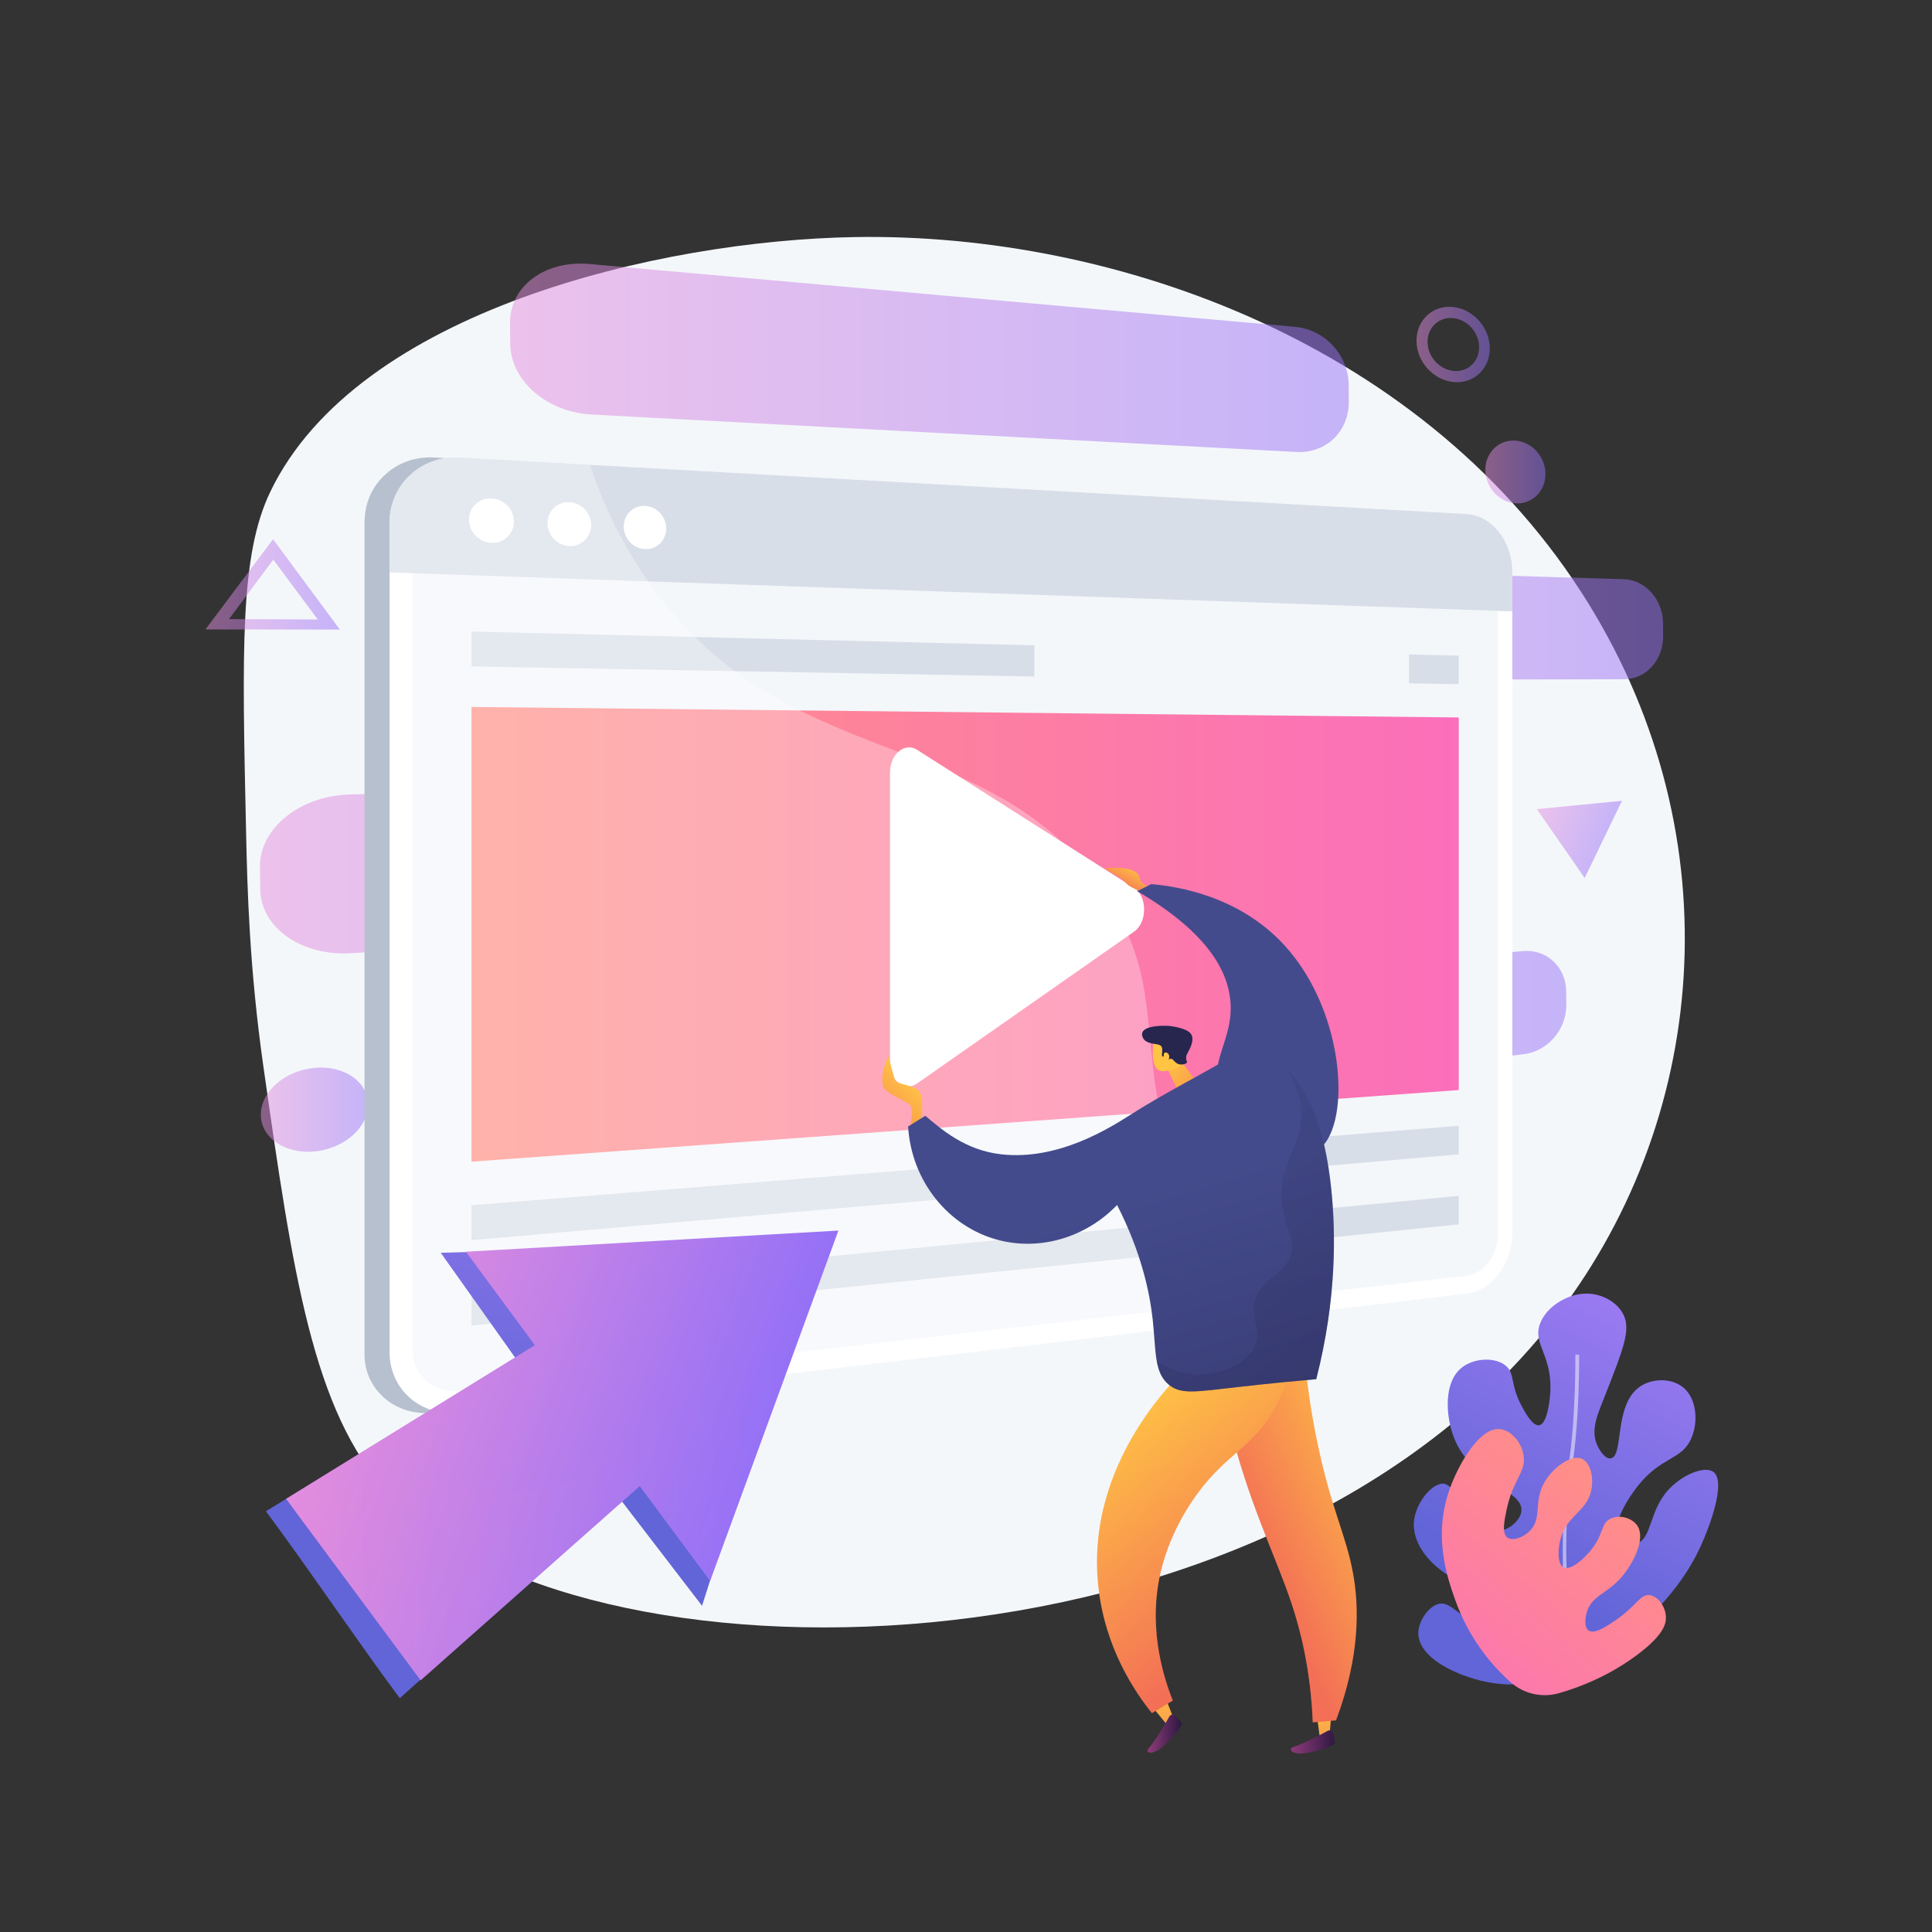 <svg xmlns="http://www.w3.org/2000/svg" viewBox="0 0 3710 3710" width="3710" height="3710">
	<rect x="0" y="0" width="3710" height="3710" fill="#333333" stroke="none"/>
	<defs>
		<linearGradient id="grd1" gradientUnits="userSpaceOnUse"  x1="980.132" y1="504.264" x2="2589.638" y2="504.264">
			<stop offset="0.004" stop-color="#e38ddd"  />
			<stop offset="1" stop-color="#9571f6"  />
		</linearGradient>
		<linearGradient id="grd2" gradientUnits="userSpaceOnUse"  x1="2061.116" y1="1081.813" x2="3193.363" y2="1081.813">
			<stop offset="0.004" stop-color="#e38ddd"  />
			<stop offset="1" stop-color="#9571f6"  />
		</linearGradient>
		<linearGradient id="grd3" gradientUnits="userSpaceOnUse"  x1="1794.091" y1="1824.112" x2="3007.394" y2="1824.112">
			<stop offset="0.004" stop-color="#e38ddd"  />
			<stop offset="1" stop-color="#9571f6"  />
		</linearGradient>
		<linearGradient id="grd4" gradientUnits="userSpaceOnUse"  x1="500.01" y1="1482.502" x2="2288.059" y2="1482.502">
			<stop offset="0.004" stop-color="#e38ddd"  />
			<stop offset="1" stop-color="#9571f6"  />
		</linearGradient>
		<linearGradient id="grd5" gradientUnits="userSpaceOnUse"  x1="2852.555" y1="844.049" x2="2967.514" y2="844.049">
			<stop offset="0.004" stop-color="#e38ddd"  />
			<stop offset="1" stop-color="#9571f6"  />
		</linearGradient>
		<linearGradient id="grd6" gradientUnits="userSpaceOnUse"  x1="501.429" y1="2048.174" x2="706.165" y2="2048.174">
			<stop offset="0.004" stop-color="#e38ddd"  />
			<stop offset="1" stop-color="#9571f6"  />
		</linearGradient>
		<linearGradient id="grd7" gradientUnits="userSpaceOnUse"  x1="2720.407" y1="587.247" x2="2860.566" y2="587.247">
			<stop offset="0.004" stop-color="#e38ddd"  />
			<stop offset="1" stop-color="#9571f6"  />
		</linearGradient>
		<linearGradient id="grd8" gradientUnits="userSpaceOnUse"  x1="394.581" y1="1033.442" x2="652.608" y2="1033.442">
			<stop offset="0.004" stop-color="#e38ddd"  />
			<stop offset="1" stop-color="#9571f6"  />
		</linearGradient>
		<linearGradient id="grd9" gradientUnits="userSpaceOnUse"  x1="2976.808" y1="1484.489" x2="3115.322" y2="1535.891">
			<stop offset="0.004" stop-color="#e38ddd"  />
			<stop offset="1" stop-color="#9571f6"  />
		</linearGradient>
		<linearGradient id="grd10" gradientUnits="userSpaceOnUse"  x1="905.443" y1="1355.576" x2="2801.242" y2="1355.576">
			<stop offset="0" stop-color="#ff9085"  />
			<stop offset="1" stop-color="#fb6fbb"  />
		</linearGradient>
		<linearGradient id="grd11" gradientUnits="userSpaceOnUse"  x1="1664.045" y1="1902.839" x2="1469.345" y2="2921.485">
			<stop offset="0" stop-color="#aa80f9"  />
			<stop offset="0.996" stop-color="#6165d7"  />
		</linearGradient>
		<linearGradient id="grd12" gradientUnits="userSpaceOnUse"  x1="846.531" y1="2077.594" x2="1613.551" y2="2362.264">
			<stop offset="0.004" stop-color="#e38ddd"  />
			<stop offset="1" stop-color="#9571f6"  />
		</linearGradient>
		<linearGradient id="grd13" gradientUnits="userSpaceOnUse"  x1="569.399" y1="2594.464" x2="1522.678" y2="2594.464">
			<stop offset="0.004" stop-color="#e38ddd"  />
			<stop offset="1" stop-color="#9571f6"  />
		</linearGradient>
		<linearGradient id="grd14" gradientUnits="userSpaceOnUse"  x1="2234.621" y1="1690.659" x2="2207.579" y2="1742.04">
			<stop offset="0" stop-color="#ffc444"  />
			<stop offset="0.996" stop-color="#f36f56"  />
		</linearGradient>
		<linearGradient id="grd15" gradientUnits="userSpaceOnUse"  x1="2619.864" y1="2141.282" x2="3002.078" y2="3415.333">
			<stop offset="0" stop-color="#444b8c"  />
			<stop offset="0.996" stop-color="#26264f"  />
		</linearGradient>
		<linearGradient id="grd16" gradientUnits="userSpaceOnUse"  x1="1802.199" y1="2117.562" x2="1685.722" y2="2238.962">
			<stop offset="0" stop-color="#ffc444"  />
			<stop offset="0.996" stop-color="#f36f56"  />
		</linearGradient>
		<linearGradient id="grd17" gradientUnits="userSpaceOnUse"  x1="2218.022" y1="2066.9" x2="2351.331" y2="2161.914">
			<stop offset="0" stop-color="#ffc444"  />
			<stop offset="0.996" stop-color="#f36f56"  />
		</linearGradient>
		<linearGradient id="grd18" gradientUnits="userSpaceOnUse"  x1="1868.061" y1="2920.746" x2="1804.97" y2="3057.833">
			<stop offset="0" stop-color="#ffc444"  />
			<stop offset="0.996" stop-color="#f36f56"  />
		</linearGradient>
		<linearGradient id="grd19" gradientUnits="userSpaceOnUse"  x1="1878.254" y1="2847.748" x2="1819.645" y2="2975.095">
			<stop offset="0" stop-color="#ffc444"  />
			<stop offset="0.996" stop-color="#f36f56"  />
		</linearGradient>
		<linearGradient id="grd20" gradientUnits="userSpaceOnUse"  x1="2522.997" y1="3272.965" x2="2544.811" y2="3421.302">
			<stop offset="0" stop-color="#ffc444"  />
			<stop offset="0.996" stop-color="#f36f56"  />
		</linearGradient>
		<linearGradient id="grd21" gradientUnits="userSpaceOnUse"  x1="2563.288" y1="3321.249" x2="2484.241" y2="3321.249">
			<stop offset="0" stop-color="#311944"  />
			<stop offset="1" stop-color="#893976"  />
		</linearGradient>
		<linearGradient id="grd22" gradientUnits="userSpaceOnUse"  x1="2194.942" y1="3234.7" x2="2228.39" y2="3435.391">
			<stop offset="0" stop-color="#ffc444"  />
			<stop offset="0.996" stop-color="#f36f56"  />
		</linearGradient>
		<linearGradient id="grd23" gradientUnits="userSpaceOnUse"  x1="2266.731" y1="3290.925" x2="2208.262" y2="3290.925">
			<stop offset="0" stop-color="#311944"  />
			<stop offset="1" stop-color="#893976"  />
		</linearGradient>
		<linearGradient id="grd24" gradientUnits="userSpaceOnUse"  x1="2566.844" y1="2529.704" x2="2265.801" y2="2669.211">
			<stop offset="0" stop-color="#ffc444"  />
			<stop offset="0.996" stop-color="#f36f56"  />
		</linearGradient>
		<linearGradient id="grd25" gradientUnits="userSpaceOnUse"  x1="2563.739" y1="2530.699" x2="2266.994" y2="2668.215">
			<stop offset="0" stop-color="#ffc444"  />
			<stop offset="0.996" stop-color="#f36f56"  />
		</linearGradient>
		<linearGradient id="grd26" gradientUnits="userSpaceOnUse"  x1="1914.606" y1="2880.42" x2="2220.377" y2="3269.914">
			<stop offset="0" stop-color="#ffc444"  />
			<stop offset="0.996" stop-color="#f36f56"  />
		</linearGradient>
		<linearGradient id="grd27" gradientUnits="userSpaceOnUse"  x1="2559.195" y1="2182.968" x2="2954.339" y2="3500.121">
			<stop offset="0" stop-color="#444b8c"  />
			<stop offset="0.996" stop-color="#26264f"  />
		</linearGradient>
		<linearGradient id="grd28" gradientUnits="userSpaceOnUse"  x1="1813.73" y1="2123.519" x2="2408.267" y2="2866.69">
			<stop offset="0" stop-color="#444b8c"  />
			<stop offset="0.996" stop-color="#26264f"  />
		</linearGradient>
		<linearGradient id="grd29" gradientUnits="userSpaceOnUse"  x1="3485.44" y1="2528" x2="3151.294" y2="3165.606">
			<stop offset="0" stop-color="#aa80f9"  />
			<stop offset="0.996" stop-color="#6165d7"  />
		</linearGradient>
		<linearGradient id="grd30" gradientUnits="userSpaceOnUse"  x1="3307.797" y1="3005.445" x2="2918.055" y2="3472.666">
			<stop offset="0" stop-color="#ff9085"  />
			<stop offset="1" stop-color="#fb6fbb"  />
		</linearGradient>
	</defs>
	<style>
		tspan { white-space:pre }
		.shp0 { fill: #f4f7fa } 
		.shp1 { fill: url(#grd1) } 
		.shp2 { fill: url(#grd2) } 
		.shp3 { fill: url(#grd3) } 
		.shp4 { fill: url(#grd4) } 
		.shp5 { fill: url(#grd5) } 
		.shp6 { fill: url(#grd6) } 
		.shp7 { fill: url(#grd7) } 
		.shp8 { fill: url(#grd8) } 
		.shp9 { fill: url(#grd9) } 
		.shp10 { fill: #b7c0ce } 
		.shp11 { fill: #ffffff } 
		.shp12 { fill: #d8dee8 } 
		.shp13 { fill: url(#grd10) } 
		.shp14 { fill: url(#grd11) } 
		.shp15 { fill: url(#grd12) } 
		.shp16 { opacity: 0.302;mix-blend-mode: multiply;fill: url(#grd13) } 
		.shp17 { fill: url(#grd14) } 
		.shp18 { fill: url(#grd15) } 
		.shp19 { fill: url(#grd16) } 
		.shp20 { fill: url(#grd17) } 
		.shp21 { fill: url(#grd18) } 
		.shp22 { fill: #26264f } 
		.shp23 { fill: url(#grd19) } 
		.shp24 { fill: url(#grd20) } 
		.shp25 { fill: url(#grd21) } 
		.shp26 { fill: url(#grd22) } 
		.shp27 { fill: url(#grd23) } 
		.shp28 { fill: url(#grd24) } 
		.shp29 { opacity: 0.302;mix-blend-mode: multiply;fill: url(#grd25) } 
		.shp30 { fill: url(#grd26) } 
		.shp31 { fill: url(#grd27) } 
		.shp32 { opacity: 0.302;mix-blend-mode: multiply;fill: url(#grd28) } 
		.shp33 { fill: url(#grd29) } 
		.shp34 { opacity: 0.502;fill: #ffffff } 
		.shp35 { fill: url(#grd30) } 
	</style>
	<g id="Background">
		<g id="&lt;Group&gt;">
			<g id="&lt;Group&gt;">
			</g>
		</g>
	</g>
	<g id="Illustration">
		<g id="&lt;Group&gt;">
			<path id="&lt;Path&gt;" class="shp0" d="M1641.94 455.24C1266.73 461.52 686.21 596.73 519.12 944.21C460.76 1065.57 464.71 1243.98 472.61 1600.81C474.93 1705.69 478.78 1858.56 505.83 2048.23C562.01 2442.24 600.26 2710.47 745.01 2866.65C1107.71 3258.01 2417.89 3246.7 2977.37 2542.14C3282.57 2157.8 3329.52 1611.06 3050.45 1159.2C2743.2 661.72 2144.25 446.83 1641.94 455.24Z" />
			<g id="&lt;Group&gt;" style="opacity: 0.502">
				<g id="&lt;Group&gt;">
					<path id="&lt;Path&gt;" class="shp1" d="M2486.63 627.58L1131.66 506.95C1046.09 499.34 978.62 550.09 979.38 620.26L979.82 660.83C980.58 730.97 1050.31 791.5 1135.79 796.04L2489.21 867.92C2547.2 870.99 2590.5 827.67 2590.07 771.35L2589.82 738.77C2589.38 682.43 2544.66 632.75 2486.63 627.58Z" />
				</g>
				<g id="&lt;Group&gt;">
					<path id="&lt;Path&gt;" class="shp2" d="M3193.49 1196.73C3193.2 1151.28 3159.81 1113.45 3117.42 1112.19L2164.73 1083.84C2107.12 1082.13 2060.18 1124.55 2060.65 1178.61L2060.91 1208.57C2061.38 1262.61 2109.47 1306.34 2167.05 1306.22L3118.55 1304.36C3160.91 1304.28 3193.95 1267.37 3193.66 1221.93L3193.49 1196.73Z" />
				</g>
				<g id="&lt;Group&gt;">
					<path id="&lt;Path&gt;" class="shp3" d="M3007.54 1904.15C3007.21 1857.36 2970.32 1822.5 2925.22 1826.34L1905.96 1913.21C1844.02 1918.49 1793.06 1968.21 1793.58 2024.18L1793.86 2055.19C1794.38 2111.14 1845.86 2150.52 1907.76 2143.29L2926.56 2024.26C2971.63 2018.99 3008.04 1976.86 3007.71 1930.08L3007.54 1904.15Z" />
				</g>
				<g id="&lt;Group&gt;">
					<path id="&lt;Path&gt;" class="shp4" d="M2172.51 1484.5L671.39 1525.62C575.75 1528.24 498.27 1590.5 499.15 1664.59L499.65 1707.42C500.52 1781.47 579.02 1836.48 674.57 1830.44L2175.21 1735.61C2238.73 1731.6 2289.03 1680.73 2288.54 1621.92L2288.26 1587.91C2287.77 1529.08 2236.09 1482.76 2172.51 1484.5Z" />
				</g>
				<g id="&lt;Group&gt;">
					<path id="&lt;Path&gt;" class="shp5" d="M2967.74 909.86C2967.97 942.81 2942.69 968.19 2910.98 966.54C2878.96 964.87 2852.56 936.31 2852.32 902.75C2852.08 869.19 2878.1 843.84 2910.13 846.12C2941.85 848.38 2967.51 876.91 2967.74 909.86Z" />
				</g>
				<g id="&lt;Group&gt;">
					<path id="&lt;Path&gt;" class="shp6" d="M706.66 2120.6C707.15 2164.33 662.38 2204.73 605.97 2210.91C548.79 2217.18 501.44 2186 500.91 2141.19C500.38 2096.37 546.9 2055.78 604.11 2050.6C660.55 2045.49 706.16 2076.86 706.66 2120.6Z" />
				</g>
				<g id="&lt;Group&gt;">
					<path id="&lt;Compound Path&gt;" fill-rule="evenodd" class="shp7" d="M2791.78 733.7C2752.75 730.29 2720.41 694.8 2720.11 654.62C2719.81 614.44 2751.69 585.27 2790.73 589.56C2829.3 593.8 2860.56 629.2 2860.84 668.51C2861.12 707.82 2830.33 737.07 2791.78 733.7ZM2790.88 610.92C2763.46 608 2741.15 628.53 2741.36 656.72C2741.56 684.9 2764.21 709.87 2791.62 712.35C2818.8 714.82 2840.58 694.24 2840.38 666.49C2840.18 638.74 2818.07 613.82 2790.88 610.92Z" />
				</g>
				<g id="&lt;Group&gt;">
					<path id="&lt;Compound Path&gt;" fill-rule="evenodd" class="shp8" d="M652.61 1208.98L394.58 1208.68L524.31 1035.44L652.61 1208.98ZM439.7 1188.85L610.13 1189.59L524.77 1074.69L439.7 1188.85Z" />
				</g>
				<g id="&lt;Group&gt;">
					<path id="&lt;Path&gt;" class="shp9" d="M2951.12 1553.72L3114.63 1537.77L3043.04 1685.97L2951.12 1553.72Z" />
				</g>
			</g>
			<g id="&lt;Group&gt;">
				<path id="&lt;Path&gt;" class="shp10" d="M2854.03 1097.97C2854.03 1039.41 2815.12 989.74 2766.27 987L833.61 878.51C831.29 878.38 829.06 878.3 826.76 878.29C783.19 878.03 745.6 898.53 722.43 930.82C707.8 951.22 699.99 976.31 699.99 1003.84L699.99 1099.19L699.99 2595.62C699.99 2604.79 700.21 2613.64 702.03 2622.08C702.48 2624.19 702.62 2626.27 703.18 2628.33C705.42 2636.56 708.31 2644.36 712.12 2651.66C728.34 2682.67 757.88 2704.56 793.79 2711.32C806.47 2713.7 819.88 2714.41 833.8 2712.76L2349.07 2533.9L2349.06 2533.9L2766.27 2484.36C2815.13 2478.58 2854.03 2426.28 2854.03 2367.72L2854.03 1174.03L2854.03 1097.97Z" />
				<g id="&lt;Group&gt;">
					<path id="&lt;Path&gt;" class="shp11" d="M2816.07 987L883.27 878.51C809.01 874.34 748.05 930.43 748.05 1003.84L748.05 2595.62C748.05 2669.03 809.01 2721.33 883.27 2712.56L2816.07 2484.16C2864.93 2478.38 2904.13 2426.28 2904.13 2367.72L2904.13 1097.97C2904.13 1039.41 2864.93 989.74 2816.07 987Z" />
					<path id="&lt;Path&gt;" class="shp0" d="M883.27 2670.66C832.92 2676.4 791.6 2640.7 791.6 2591.01L791.6 1005.74C791.6 956.05 832.92 917.78 883.27 920.41L2816.07 1021.21C2849.34 1022.94 2876.21 1056.83 2876.21 1096.75L2876.21 2370.67C2876.21 2410.6 2849.34 2446.15 2816.07 2449.95L883.27 2670.66Z" />
					<path id="&lt;Path&gt;" class="shp12" d="M2816.07 987L883.27 878.51C809.02 874.34 748.05 930.43 748.05 1003.84L748.05 1099.19L2904.13 1174.03L2904.13 1097.97C2904.13 1039.41 2864.93 989.74 2816.07 987Z" />
					<path id="&lt;Path&gt;" class="shp11" d="M986.89 1001.68C986.89 1025.17 967.67 1043.42 943.87 1042.45C919.96 1041.48 900.5 1021.48 900.5 997.8C900.5 974.12 919.96 955.87 943.87 957.04C967.67 958.21 986.89 978.19 986.89 1001.68Z" />
					<path id="&lt;Path&gt;" class="shp11" d="M1135.2 1008.33C1135.2 1031.49 1116.53 1049.49 1093.41 1048.55C1070.18 1047.6 1051.27 1027.91 1051.27 1004.57C1051.27 981.22 1070.18 963.23 1093.41 964.36C1116.53 965.49 1135.2 985.18 1135.2 1008.33Z" />
					<path id="&lt;Path&gt;" class="shp11" d="M1279.36 1014.8C1279.36 1037.63 1261.2 1055.4 1238.73 1054.48C1216.15 1053.56 1197.77 1034.15 1197.77 1011.14C1197.77 988.13 1216.15 970.37 1238.73 971.48C1261.2 972.58 1279.36 991.97 1279.36 1014.8Z" />
					<path id="&lt;Path&gt;" class="shp13" d="M2801.24 2093.21L905.44 2230.72L905.44 1357.58L2801.24 1377.72L2801.24 2093.21Z" />
					<path id="&lt;Path&gt;" class="shp12" d="M2801.24 2216.68L905.44 2381.39L905.44 2314.48L2801.24 2161.85L2801.24 2216.68Z" />
					<path id="&lt;Path&gt;" class="shp12" d="M2801.24 2351.18L905.44 2545.52L905.44 2478.61L2801.24 2296.35L2801.24 2351.18Z" />
					<g id="&lt;Group&gt;">
						<path id="&lt;Path&gt;" class="shp12" d="M1986.29 1239.14L905.44 1212.75L905.44 1279.66L1986.29 1299.16L1986.29 1239.14Z" />
						<path id="&lt;Path&gt;" class="shp12" d="M2705.66 1256.71L2705.66 1312.14L2801.24 1313.87L2801.24 1259.04L2705.66 1256.71Z" />
					</g>
					<g id="&lt;Group&gt;" style="opacity: 0.302">
						<path id="&lt;Path&gt;" class="shp11" d="M2124.11 1718.04C1902.41 1382.26 1502.17 1497.78 1237.51 1106.06C1188.79 1033.95 1155.56 960.42 1132.68 892.51L883.27 878.51C809.02 874.34 748.05 930.43 748.05 1003.84L748.05 2595.62C748.05 2669.03 809.02 2721.33 883.27 2712.56L2398.56 2533.5C2357.53 2473.31 2319.44 2404.97 2287.04 2327.37C2161.43 2026.47 2254.67 1915.76 2124.11 1718.04Z" />
					</g>
					<path id="&lt;Path&gt;" class="shp11" d="M1709.07 2039.99L1709.07 1483.79C1709.07 1448.08 1737.07 1424.63 1761.17 1439.96L2178.06 1705.2C2203.28 1721.24 2203.28 1771.15 2178.06 1788.8L1761.17 2080.51C1737.07 2097.37 1709.07 2075.7 1709.07 2039.99Z" />
				</g>
			</g>
			<g id="&lt;Group&gt;">
				<path id="&lt;Path&gt;" class="shp14" d="M846.39 2405.72L989.68 2607.65C828.56 2706.86 671.77 2802.86 510.65 2902.08C596.33 3017.57 682 3145.53 767.67 3261.02C909.36 3135.61 1046.72 3000.95 1188.4 2875.54L1348.14 3083.64L1569.87 2384.92L846.39 2405.72Z" />
				<path id="&lt;Path&gt;" class="shp15" d="M1609.97 2363.07L1522.68 2601.43L1363.59 3035.78L1228.51 2853.69C1086.8 2979.1 949.44 3101.27 807.76 3226.69C728.75 3120.19 648.6 3011.98 569.4 2905.22C562.73 2896.22 556.06 2887.22 549.39 2878.21C710.52 2779 866.01 2682.35 1027.1 2583.14L894.69 2403.67L1609.97 2363.07Z" />
				<path id="&lt;Path&gt;" class="shp16" d="M1522.68 2601.43L1363.59 3035.78L1228.51 2853.69C1086.8 2979.1 949.44 3101.27 807.76 3226.69C728.75 3120.19 648.6 3011.98 569.4 2905.22C624.95 2859.3 710.41 2820.77 833.02 2843.7C1086.33 2891.08 1095.44 2845.52 1201.14 2765.34C1288.54 2699.04 1400.87 2569.18 1522.68 2601.43Z" />
			</g>
			<g id="&lt;Group&gt;">
				<path id="&lt;Path&gt;" class="shp17" d="M2226.1 1702.06C2204.38 1705.1 2191.66 1699.17 2187.93 1684.26C2182.35 1661.91 2131.59 1666.73 2123.21 1666.73C2114.82 1666.73 2152.19 1682.9 2160.57 1694.07C2166.16 1701.53 2179.51 1708.38 2200.63 1714.64L2226.1 1702.06Z" />
				<path id="&lt;Path&gt;" class="shp18" d="M2183.77 1711.26C2192.76 1706.77 2201.75 1702.27 2210.75 1697.77C2254.09 1701.44 2377.54 1717.67 2467.06 1815.81C2587.4 1947.74 2595.37 2171.73 2527.77 2210.4C2478.62 2238.52 2369.07 2180.41 2342.28 2102.48C2319.56 2036.41 2370.14 1996.23 2362.51 1920.36C2357.22 1867.77 2323.48 1793.22 2183.77 1711.26Z" />
				<path id="&lt;Path&gt;" class="shp19" d="M1770.29 2147.41C1771.67 2121.54 1770.32 2104.82 1766.23 2097.24C1760.1 2085.88 1737.88 2085.24 1719.12 2076.58L1706.05 2028.78C1695.29 2050.77 1691.85 2069.95 1695.74 2086.33C1698.78 2099.15 1743.68 2115.28 1748.55 2123.22C1751.8 2128.52 1751.83 2140.87 1748.64 2160.28L1770.29 2147.41Z" />
				<path id="&lt;Path&gt;" class="shp20" d="M2262.44 2029.47L2293.22 2071.74L2263.41 2096.79L2237.73 2044.24L2262.44 2029.47Z" />
				<g id="&lt;Group&gt;">
					<g id="&lt;Group&gt;">
						<path id="&lt;Path&gt;" class="shp21" d="M2253.55 2053.31C2250.55 2053.37 2230.69 2061.75 2222.41 2053.23C2211.17 2041.67 2213.9 2018.19 2213.89 2014.67C2213.88 1999.92 2214.62 1997.5 2216.49 1993.92L2219.22 1989.17C2219.34 1989.02 2219.47 1988.87 2219.6 1988.72C2221.72 1986.36 2230.54 1981.22 2232.57 1980.62C2239.04 1978.71 2258.05 1998.98 2274.44 2033.34C2275.37 2034.48 2276.3 2035.64 2277.23 2036.81C2279.64 2039.86 2254.06 2054.59 2253.55 2053.31Z" />
						<path id="&lt;Path&gt;" class="shp22" d="M2198.73 1998.12C2204.44 2003.11 2216.6 2004.68 2222.03 2005.37C2222.82 2005.47 2225.24 2005.98 2228 2007.43C2228.4 2007.64 2228.81 2007.92 2229.25 2008.33C2235.06 2013.62 2228.86 2026.93 2232.45 2028.77C2235.06 2030.09 2240.56 2023.43 2242.4 2024.81C2244.12 2026.1 2240.2 2032.85 2242.22 2034.42C2243.74 2035.61 2246.57 2032.23 2250.14 2033.38C2251.92 2033.95 2252.1 2035.07 2255.27 2038.05C2257.06 2039.73 2259.23 2041.47 2260.65 2042.32C2267.53 2046.45 2278.86 2043.16 2279.49 2039.67C2279.67 2038.7 2278.89 2038.39 2278.21 2035.81C2277.79 2034.22 2277.63 2032.35 2277.72 2030.19C2277.92 2025.57 2281.63 2020.33 2284.74 2013.88C2290.49 2001.94 2289.91 1994.74 2289.61 1992.37C2289.58 1992.1 2289.55 1991.86 2289.51 1991.63C2289.46 1991.23 2289.4 1990.84 2289.31 1990.45C2287.48 1982.29 2277.71 1977.96 2272.76 1976.17C2265.69 1973.65 2254.37 1970.4 2240.19 1969.86C2236.33 1969.71 2198.93 1968.48 2193.63 1982.72C2191.73 1987.8 2194.86 1994.73 2198.73 1998.12Z" />
						<path id="&lt;Path&gt;" class="shp23" d="M2234.85 2024.31C2235.49 2019.45 2241.73 2020.3 2244.21 2024.8C2246.68 2029.29 2244.86 2036.35 2240.14 2037.77C2235.41 2039.18 2233.99 2030.86 2234.85 2024.31Z" />
					</g>
				</g>
				<path id="&lt;Path&gt;" class="shp24" d="M2557.81 3276.95L2553.39 3329.26L2534.52 3337.6L2527.31 3282.25L2557.81 3276.95Z" />
				<path id="&lt;Path&gt;" class="shp25" d="M2559.72 3328.62L2563.29 3346.2C2562.57 3351.26 2548.44 3357.18 2520.91 3363.96C2479.61 3374.13 2472.89 3357.81 2482.79 3355.06C2489.4 3353.23 2503 3347.41 2523.6 3337.6L2549.43 3323.78C2553.61 3321.54 2558.77 3323.97 2559.72 3328.62Z" />
				<path id="&lt;Path&gt;" class="shp26" d="M2232.96 3247.2L2253.39 3299.4L2242.39 3313.71L2201.96 3264.67L2232.96 3247.2Z" />
				<path id="&lt;Path&gt;" class="shp27" d="M2256.82 3294.9L2269.11 3307.97C2271.16 3312.65 2262.27 3325.12 2242.42 3345.38C2212.66 3375.76 2198.36 3365.42 2205.33 3357.87C2209.98 3352.84 2218.48 3340.73 2230.83 3321.54L2245.52 3296.2C2247.9 3292.09 2253.57 3291.44 2256.82 3294.9Z" />
				<path id="&lt;Path&gt;" class="shp28" d="M2507.24 2628.09C2510.69 2659.93 2517.01 2708.4 2529.03 2766.68C2556.16 2898.29 2585.02 2947.15 2598.44 3022.26C2609.75 3085.56 2612.2 3179.34 2565.61 3303.62C2550.7 3304.89 2535.8 3306.16 2520.89 3307.43C2516.85 3206.82 2497.22 3130.86 2481.06 3081.82C2449.66 2986.53 2395 2882.57 2357.45 2721.16C2349.64 2687.6 2341.83 2648.35 2363.27 2625.18C2400.17 2585.29 2495.71 2623.35 2507.24 2628.09Z" />
				<path id="&lt;Path&gt;" class="shp29" d="M2363.27 2625.18C2400.17 2585.29 2495.71 2623.35 2507.24 2628.09C2509.11 2645.33 2511.86 2667.57 2515.86 2693.47C2462.44 2765.24 2458.96 2813.14 2467.97 2844.77C2481.9 2893.63 2527.03 2909.58 2529.05 2966.93C2530.41 3005.31 2510.78 3014.54 2517.42 3052.73C2524.71 3094.62 2550.49 3095.95 2559.59 3135.63C2569.49 3178.76 2543.53 3196.87 2539.23 3250.52C2538.07 3265.08 2538.56 3283.6 2543.38 3305.52C2535.88 3306.15 2528.39 3306.79 2520.89 3307.43C2516.85 3206.82 2497.22 3130.86 2481.06 3081.82C2449.66 2986.53 2395 2882.57 2357.45 2721.16C2349.64 2687.6 2341.83 2648.35 2363.27 2625.18Z" />
				<path id="&lt;Path&gt;" class="shp30" d="M2483.97 2591.73C2480.43 2619.49 2471.86 2660.74 2448 2703.91C2406.64 2778.75 2357.67 2789.95 2300.98 2866.08C2287.81 2883.76 2249.63 2937.96 2230.93 3010.56C2203.57 3116.71 2230.81 3211.9 2252.22 3265.64C2238.82 3273.69 2225.42 3281.74 2212.02 3289.78C2179.63 3249.44 2122.56 3166.04 2109.3 3048.62C2081.9 2805.93 2266.37 2637.24 2287.38 2618.65C2352.91 2609.68 2418.44 2600.7 2483.97 2591.73Z" />
				<path id="&lt;Path&gt;" class="shp31" d="M2399.61 2019.57C2418.63 2019.05 2438.11 2026.37 2458.04 2041.54C2511.4 2082.14 2544.25 2163.46 2556.61 2285.52C2564.7 2365.37 2567.53 2491.98 2527.6 2648.45C2497.37 2651.04 2445.17 2655.79 2379.35 2663.28C2295.82 2672.81 2268.97 2677.8 2246.14 2660.34C2215.27 2636.74 2220.22 2593.86 2213.48 2533.56C2207.61 2481.16 2191.76 2405.27 2145.12 2313.96C2085.15 2376.15 1997.67 2402.31 1916.98 2381.15C1820.98 2355.97 1750.1 2267.87 1743.81 2163.16C1752.64 2157.91 1768.05 2147.84 1776.88 2142.59C1807.17 2168.08 1852.83 2208.75 1922.59 2216.6C2032.3 2228.94 2131.17 2165.95 2172.76 2139.45C2233.58 2100.7 2298.23 2068.28 2360.36 2031.65C2365.38 2028.69 2379.89 2020.11 2399.61 2019.57Z" />
				<path id="&lt;Path&gt;" class="shp32" d="M2319.64 2638.27C2327.31 2637.24 2390.44 2628.01 2409.8 2584.46C2424.76 2550.82 2397.78 2532.27 2411.26 2492.84C2425.86 2450.11 2464.39 2451.86 2478.15 2411.4C2489.23 2378.83 2468.66 2364.75 2462.16 2316.87C2450.83 2233.54 2503.3 2203.91 2498.51 2132.18C2497.05 2110.19 2490.03 2082.49 2468.71 2050.82C2516.04 2096.32 2545.34 2174.55 2556.61 2285.52C2564.7 2365.37 2567.53 2491.98 2527.6 2648.45C2497.37 2651.04 2445.17 2655.79 2379.35 2663.28C2295.82 2672.81 2268.97 2677.8 2246.14 2660.34C2231.51 2649.16 2224.97 2633.59 2221.37 2613.95C2247.21 2630.29 2280.97 2643.41 2319.64 2638.27Z" />
			</g>
			<g id="&lt;Group&gt;">
				<path id="&lt;Path&gt;" class="shp33" d="M3290.85 2827.01C3274.24 2813.57 3230.51 2831.69 3203.86 2860.77C3166.15 2901.91 3172.62 2953.95 3143.14 2964C3129.91 2968.52 3114.64 2962.76 3108.37 2952.51C3094.05 2929.1 3124.48 2879.3 3145.14 2853.32C3190.68 2796.03 3228.59 2804.83 3247.5 2762.63C3261.74 2730.87 3258.59 2684.57 3230.94 2663.26C3208.45 2645.93 3171.26 2646.23 3147.2 2664.14C3099.36 2699.73 3117.99 2794.38 3093.92 2800.3C3082.97 2802.99 3070.69 2785.24 3065.52 2771.14C3055 2742.44 3068.55 2714.35 3083.91 2675.31C3115.38 2595.28 3130.68 2556.4 3119.29 2528.5C3108.21 2501.34 3076.56 2483.45 3044.75 2484.08C3008.17 2484.8 2969.41 2510.09 2957.48 2541.25C2941.92 2581.92 2983.05 2602.83 2976.6 2679.1C2975.73 2689.41 2971.29 2732.58 2956.57 2736.73C2943.98 2740.28 2929.47 2713.68 2922.47 2700.83C2899.57 2658.85 2909.59 2637.88 2891.62 2622.63C2871.76 2605.77 2831.01 2607.29 2807.24 2625.98C2771.55 2654.05 2776.32 2719.2 2791.45 2759.22C2825.96 2850.47 2931.82 2861.52 2920.89 2905.29C2916.64 2922.31 2896.68 2937.4 2881.51 2939.26C2866.73 2941.08 2858.39 2930.1 2824.95 2894.84C2784.56 2852.27 2777.38 2847.92 2768.22 2849.16C2746.73 2852.08 2721.18 2885.07 2716 2915.67C2706.83 2969.83 2760.38 3021.66 2813.87 3041.29C2866.56 3060.63 2911.48 3045.87 2926.23 3079.5C2931.31 3091.08 2933.03 3108.77 2924.9 3119.38C2908.41 3140.91 2858.44 3124.54 2848.76 3121.36C2796.34 3104.19 2784.62 3071.49 2759.46 3080.9C2742.32 3087.32 2726.61 3110.3 2724 3130.02C2716.92 3183.57 2804.49 3222.47 2866.31 3231.92C2923.11 3240.6 2975.54 3227.06 3014.46 3211.11C3181.19 3125.55 3242.55 3019.7 3265.44 2969.96C3283.98 2929.68 3314.37 2846.05 3290.85 2827.01Z" />
				<path id="&lt;Path&gt;" class="shp34" d="M3024.21 3186.12C3010.43 3147.89 3002.2 3082.5 3001.04 3002C3000.05 2933.93 3004.28 2861.46 3012.07 2812.87C3026.06 2725.58 3025.21 2602.6 3025.2 2601.37L3032.49 2601.31C3032.5 2602.55 3033.35 2726.14 3019.26 2814.02C2996.45 2956.36 3011.02 3128.01 3031.06 3183.65L3024.21 3186.12Z" />
			</g>
			<path id="&lt;Path&gt;" class="shp35" d="M3165.95 3062.99C3148.76 3062.56 3142.42 3083.95 3102.71 3111.09C3086.2 3122.38 3061.13 3139.52 3050.04 3130.62C3042.28 3124.39 3043.71 3107.21 3047.32 3095.41C3057.04 3063.56 3085.63 3061.35 3114.26 3027.94C3136.27 3002.24 3159.29 2956.89 3145.48 2931.89C3135.68 2914.15 3107.63 2907.01 3090.33 2917.6C3074.71 2927.15 3079.03 2944.24 3058.99 2971.63C3043.63 2992.64 3016.46 3016.3 3002.85 3010.03C2990.92 3004.52 2990.99 2976.65 2996.45 2955.88C3008.6 2909.71 3046.29 2903.46 3055.49 2862.84C3061.16 2837.83 3054.21 2807.52 3036.9 2800.89C3016.95 2793.25 2983.39 2817.16 2966.86 2844.51C2943.23 2883.6 2962.89 2915.41 2937.12 2940.37C2924.51 2952.58 2904.87 2959.48 2895.13 2952.97C2883.49 2945.18 2888.63 2919.98 2893.23 2898.62C2905.45 2841.81 2927.77 2829.39 2926.3 2800.34C2924.85 2771.85 2901.27 2743.86 2876.66 2744.16C2838.22 2744.64 2799.8 2814.71 2783.97 2858.81C2751.25 2949.96 2779.34 3029.6 2794.01 3071.16C2819.95 3144.71 2862.29 3195.86 2900.49 3230.05C2925.89 3252.78 2961.38 3260.81 2994.11 3251.29C3064.22 3230.89 3112.63 3200.93 3142.29 3178.96C3193.26 3141.21 3198.84 3119.64 3199.07 3107.51C3199.46 3085.81 3183.3 3063.42 3165.95 3062.99Z" />
		</g>
	</g>
</svg>